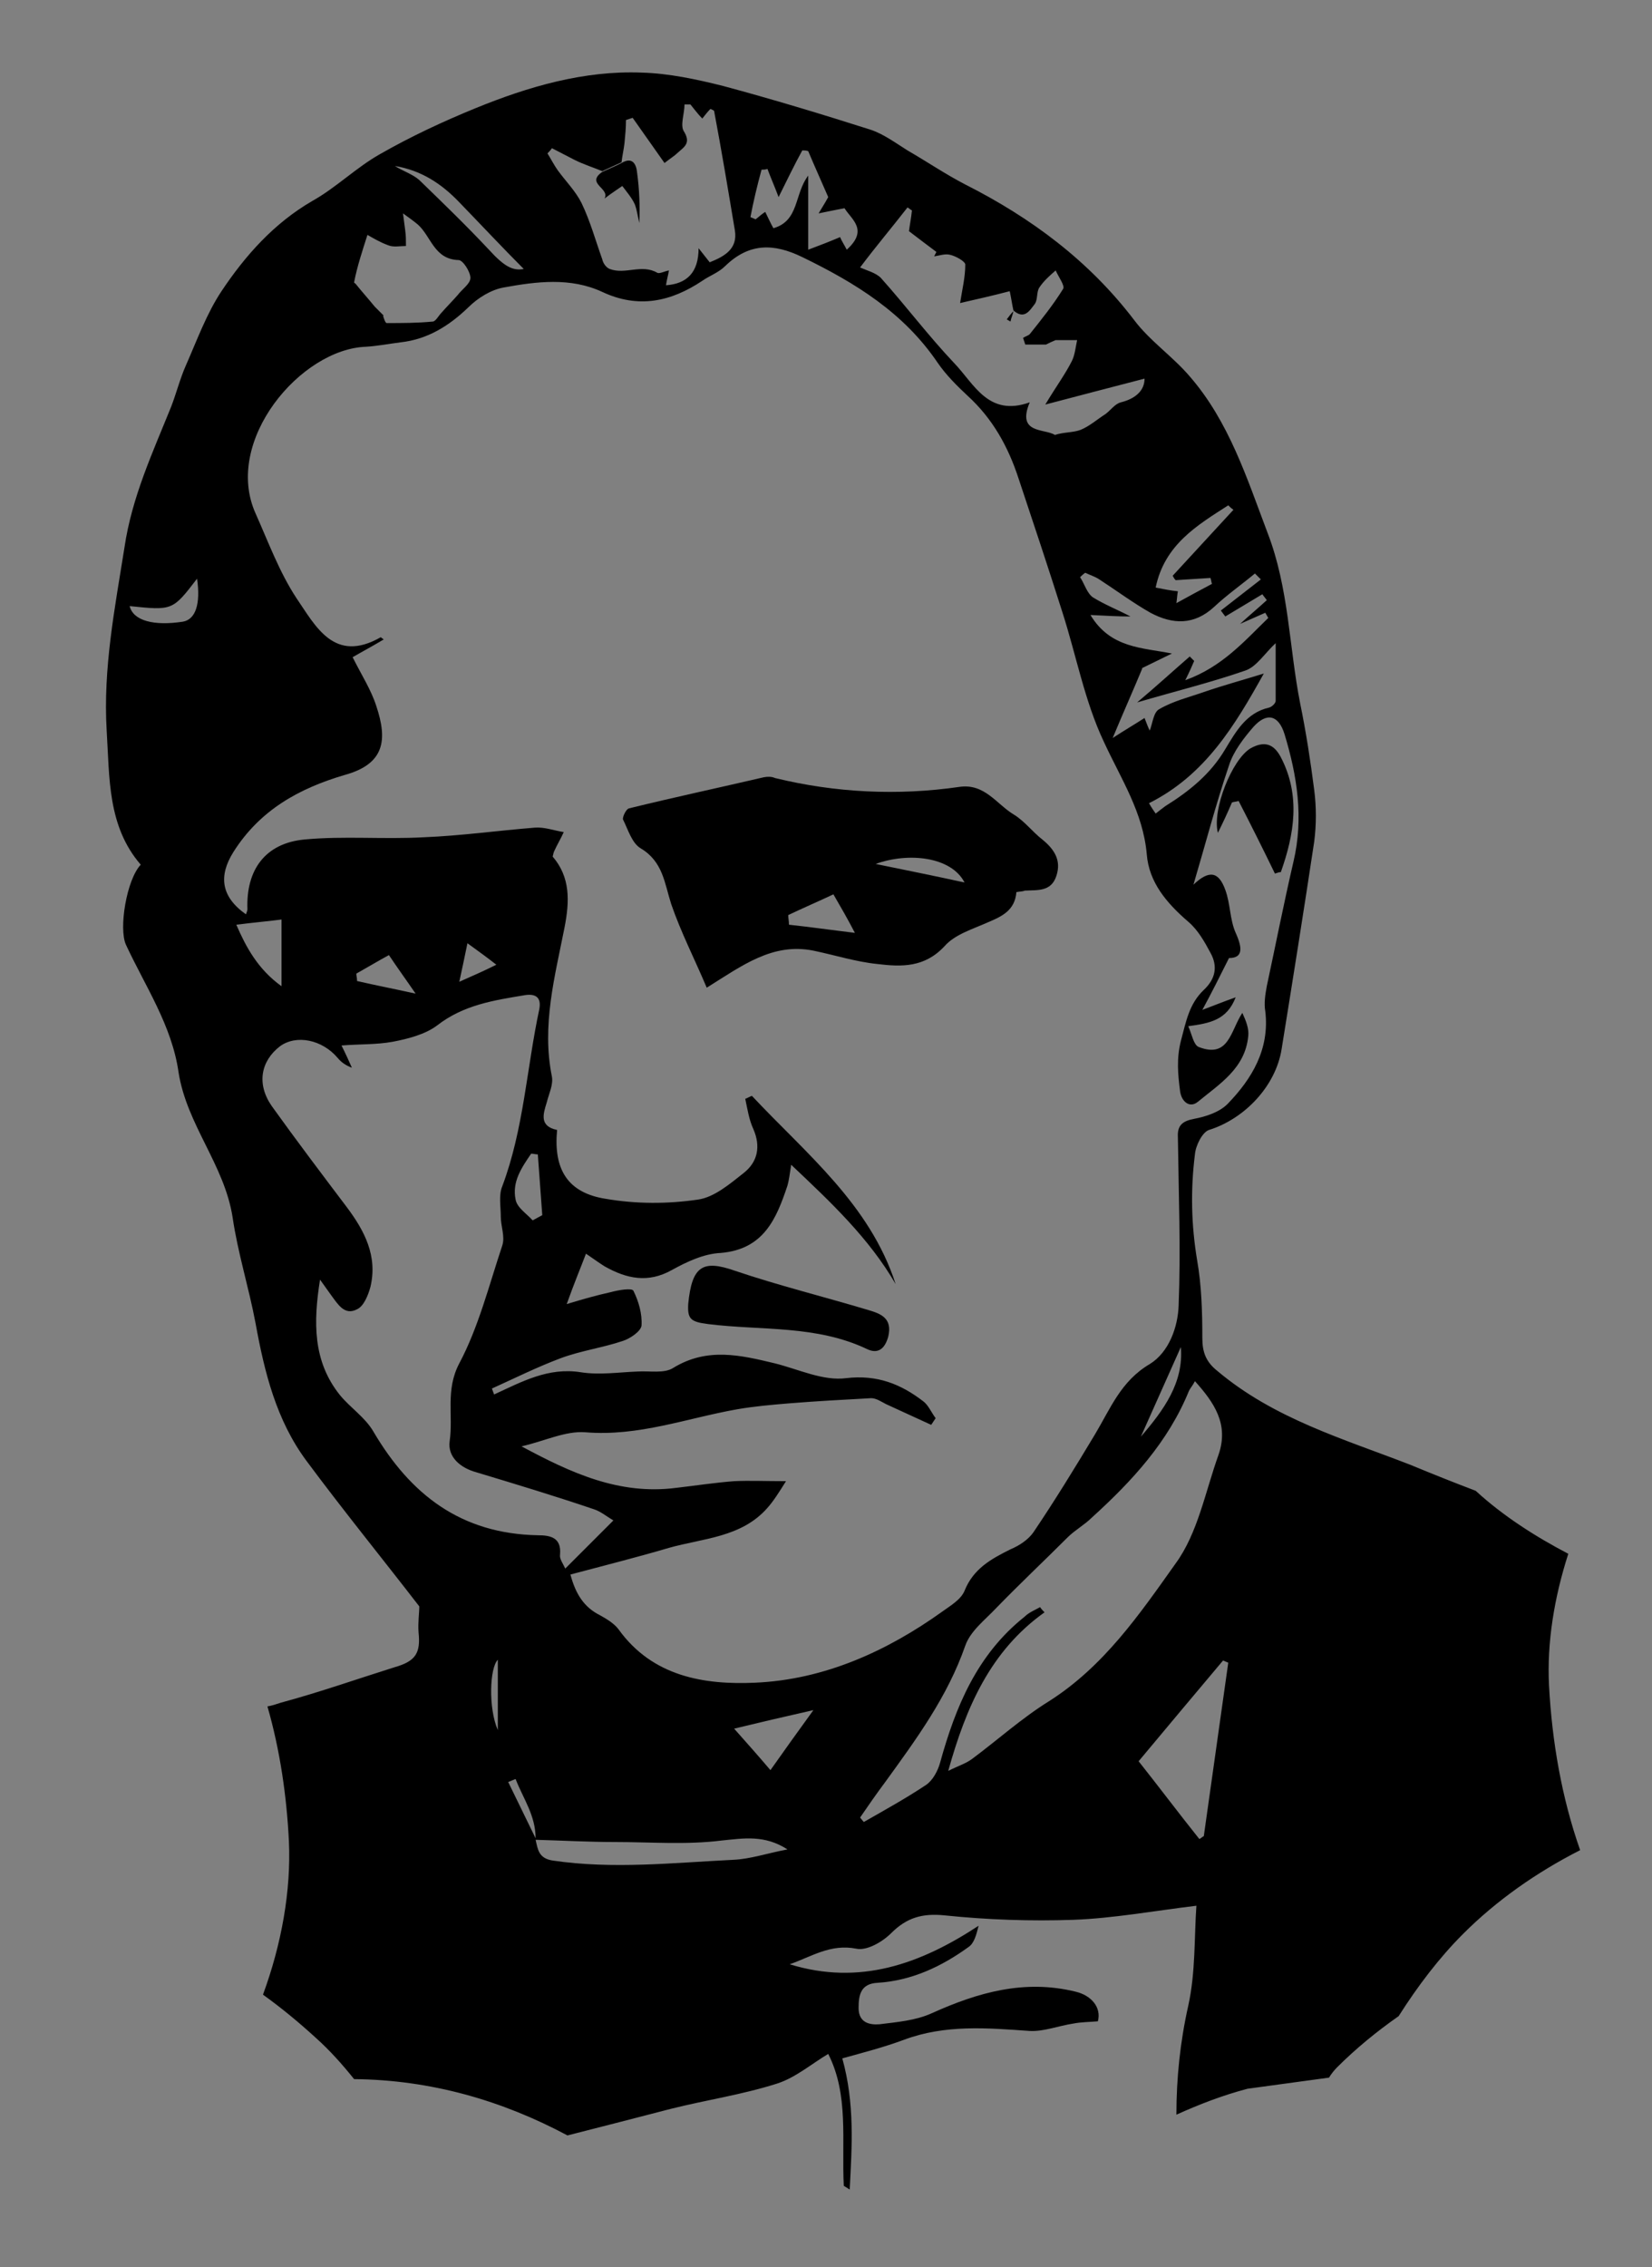 <?xml version="1.0" encoding="utf-8"?>
<!-- Generator: Adobe Illustrator 20.0.0, SVG Export Plug-In . SVG Version: 6.00 Build 0)  -->
<svg version="1.1" id="Слой_1" xmlns="http://www.w3.org/2000/svg" xmlns:xlink="http://www.w3.org/1999/xlink" x="0px" y="0px"
	 viewBox="0 0 223 306" style="enable-background:new 0 0 223 306;" xml:space="preserve">
<rect x="0" y="0" width="223" height="306" fill="#808080" stroke="none"/>
<style type="text/css">
	.st0{fill:#FFFFFF;}
</style>
<g>
	<path d="M83.9,22c1.5-0.9,2,0.2,2.1,1.3c0.3,2.2,0.4,4.5,0.3,6.8c-0.2-0.8-0.3-1.7-0.6-2.5c-0.4-0.9-1.1-1.7-1.7-2.5
		c-0.7,0.5-1.5,1-2.4,1.7c0.8-1.4-2.6-2-0.3-3.6C82.2,22.8,83.1,22.4,83.9,22z"/>
	<path d="M136.8,42c-0.1,0.5-0.3,0.9-0.4,1.4c-0.2-0.1-0.3-0.2-0.5-0.3C136.2,42.7,136.5,42.3,136.8,42L136.8,42L136.8,42z"/>
	<path class="st0" d="M47.5,38.1C47.5,38.1,47.5,38,47.5,38.1C47.5,38,47.5,38,47.5,38.1z"/>
	<path d="M154.1,90.2h0.1C154.3,90.2,154.1,90.2,154.1,90.2z"/>
	<path class="st0" d="M51.6,42.6L51.6,42.6L51.6,42.6z"/>
	<path class="st0" d="M50.5,41.4C50.5,41.4,50.4,41.3,50.5,41.4L50.5,41.4z"/>
	<path class="st0" d="M47.8,38.3l-0.1-0.1L47.8,38.3z"/>
	<path d="M137.2,120.4c-0.2,2.5-2,3.3-3.9,4.1c-2,0.9-4.4,1.6-5.8,3.2c-2.7,2.9-5.8,2.8-9.1,2.4c-2.9-0.3-5.7-1.2-8.6-1.8
		c-5.5-1.1-9.6,2-14.4,5c-1.6-3.8-3.5-7.5-4.8-11.3c-0.9-2.8-1.1-5.7-4.1-7.5c-1.2-0.7-1.7-2.5-2.4-3.9c-0.1-0.3,0.4-1.4,0.8-1.5
		c6.1-1.5,12.2-2.8,18.2-4.2c0.5-0.1,1.1-0.1,1.5,0.1c8.2,2,16.6,2.4,24.9,1.2c3.4-0.5,5,2.3,7.3,3.7c1.5,0.9,2.6,2.4,3.9,3.4
		c1.6,1.3,2.6,2.8,1.9,4.9c-0.7,2.2-2.6,1.9-4.3,2C138.2,120.3,137.8,120.3,137.2,120.4z M112.5,120.7c-1.9,0.9-4,1.8-6.1,2.8
		c0,0.4,0.1,0.8,0.1,1.3c2.8,0.3,5.6,0.7,8.9,1.1C114.3,123.8,113.6,122.6,112.5,120.7z M118.2,116.6c3.9,0.8,7.9,1.6,12,2.5
		C128.4,115.6,122.6,115,118.2,116.6z"/>
	<path d="M92.9,176c0.5-5.2,2-6,6.3-4.5c5.9,2,12,3.5,18,5.3c1.7,0.5,3.3,1.1,2.7,3.6c-0.5,1.8-1.5,2.3-2.8,1.7
		c-6.9-3.3-14.3-2.5-21.5-3.4C93.2,178.4,92.8,178,92.9,176z"/>
	<path d="M172.1,117.9c-1.6-3.3-3.2-6.5-4.9-9.8c-0.3,0.1-0.6,0.1-0.9,0.2c-0.6,1.4-1.2,2.7-1.9,4.1c-0.8-3.1,1.9-9.9,4.4-11.4
		c1.8-1,3.1-0.7,4.1,1.2c2.7,5.2,1.8,10.4,0,15.5C172.7,117.7,172.4,117.8,172.1,117.9z"/>
	<path class="st0" d="M142.2,48c-0.2,0.2-0.4,0.4-0.6,0.6C141.8,48.4,142,48.2,142.2,48z"/>
	<g>
		<path d="M180.5,279c2.5-2.5,5.3-4.8,8.3-6.9c2.6-4.1,5.5-7.9,8.7-11.1c4.5-4.5,9.9-8.3,15.8-11.3c-2.5-7.1-3.8-14.7-4.2-22.2
			c-0.3-5.8,0.7-11.9,2.6-17.8c-4.4-2.3-8.8-5.1-12.5-8.5c-2.9-1.1-5.9-2.3-8.8-3.5c-9-3.5-18.4-6.2-26.1-12.7c-1.5-1.2-2-2.5-2-4.4
			c0-3.5-0.1-7.1-0.7-10.5c-0.8-4.8-0.9-9.5-0.3-14.3c0.1-1.2,1-3,1.9-3.3c4.8-1.5,9-5.9,9.8-10.9c1.5-9.3,3-18.7,4.4-28
			c0.3-2.3,0.3-4.7,0-7c-0.5-3.9-1.1-7.8-1.9-11.7c-1.5-7.6-1.5-15.5-4.4-23c-2.8-7.4-5.2-15-10.5-21.1c-2.3-2.7-5.4-4.8-7.5-7.6
			c-6.1-8-13.9-13.8-22.8-18.3c-2.7-1.4-5.2-3.1-7.8-4.6c-1.6-1-3.2-2.2-5-2.8c-6.6-2.1-13.2-4.1-19.9-5.9c-3.6-0.9-7.3-1.7-11-1.8
			c-7.8-0.3-15.3,1.9-22.4,4.8c-4.4,1.8-8.7,3.8-12.9,6.2c-3.2,1.8-5.9,4.5-9.1,6.3c-5.2,3-9.1,7.4-12.3,12.2c-2,3-3.3,6.6-4.8,10
			c-0.8,1.8-1.3,3.8-2,5.6c-2.5,6.2-5.3,12.2-6.3,19c-1.3,8.2-2.9,16.3-2.4,24.7c0.4,6.4,0.1,12.9,4.6,18.1c-1.9,2-3,8.6-2,10.8
			c2.6,5.6,6.2,10.9,7.1,17.2c1.1,7.1,6.2,12.5,7.3,19.6c0.7,4.8,2.2,9.5,3.1,14.3c1.2,6.6,2.8,13.1,6.9,18.6
			c4.9,6.6,10.1,13,15.2,19.6c0,0.9-0.2,2.2-0.1,3.5c0.3,2.8-0.4,3.9-3.2,4.7c-5.1,1.6-10.2,3.4-15.4,4.8c-0.6,0.2-1.2,0.4-1.8,0.5
			c1.7,5.9,2.6,12.1,2.9,18.2c0.3,6.7-1,13.9-3.5,20.7c2.5,1.8,4.8,3.7,7.1,5.8c1.9,1.7,3.6,3.6,5.2,5.6c10.4,0.1,20,2.9,28.8,7.6
			c4.7-1.2,9.4-2.4,14-3.6c4.8-1.2,9.6-1.9,14.3-3.4c2.5-0.8,4.7-2.7,6.9-4c2.8,5.5,1.8,11.7,2.1,17.8c0.3,0.2,0.5,0.3,0.8,0.5
			c0.3-5.8,0.7-11.6-1-17.7c2.9-0.8,5.6-1.5,8.3-2.5c5.6-2.1,11.3-1.6,17-1.2c1.9,0.1,3.9-0.7,5.9-1c1-0.2,2.1-0.2,3.3-0.3
			c0.5-1.9-0.9-3.5-3-4c-6.9-1.7-13.2,0.1-19.4,2.9c-2.2,1-4.7,1.2-7.1,1.5c-1.3,0.1-2.8-0.2-2.8-2.2c0-1.8,0.3-3.3,2.6-3.4
			c4.6-0.3,8.6-2.2,12.2-4.8c0.8-0.5,1.1-1.7,1.4-2.9c-7.9,5.2-16.1,8.1-25.5,5.2c2.9-1,5.5-2.8,9-2.1c1.4,0.3,3.5-0.9,4.7-2.1
			c2.1-2.1,4.2-2.7,7.2-2.4c5.8,0.6,11.6,0.8,17.4,0.6c5.4-0.2,10.8-1.2,16.6-1.9c-0.3,4.2-0.1,9-1.1,13.5
			c-1.1,4.9-1.6,9.8-1.6,14.7c3.1-1.4,6.2-2.6,9.6-3.5l11-1.5C179.7,279.9,180.1,279.4,180.5,279z M24.7,83.9
			c-3.9,0.6-6.7-0.1-7.2-2.1c5.8,0.6,5.8,0.6,9.1-3.7C27.1,81.5,26.4,83.6,24.7,83.9z M165.8,68.2c0.2,0.2,0.4,0.4,0.7,0.6l-8.2,8.9
			c0.1,0.2,0.2,0.4,0.4,0.6c1.6-0.1,3.1-0.2,4.7-0.3c0.1,0.3,0.1,0.5,0.2,0.8c-1.5,0.8-3,1.6-4.8,2.6c0.1-0.7,0.1-1.1,0.2-1.6
			c-1-0.1-2-0.3-3-0.5C157.2,73.5,161.6,70.9,165.8,68.2z M155.3,82.7c3,1.6,5.9,1.7,8.6-0.8c1.7-1.6,3.7-3,5.5-4.5l0.8,0.8
			c-1.8,1.4-3.6,2.8-5.4,4.2l0.6,0.8c1.7-1,3.3-2,5-3c0.2,0.3,0.4,0.5,0.6,0.8c-1.2,1.1-2.4,2.1-3.6,3.2c1.1-0.5,2.3-1,3.4-1.5
			c0.1,0.2,0.3,0.5,0.4,0.7C168,86.5,165,90,160,91.8c0.6-1.2,0.9-1.9,1.2-2.6c-0.2-0.2-0.4-0.4-0.6-0.6c-2.3,2-4.6,4.1-7.1,6.2
			c5.1-1.5,10-2.7,14.6-4.3c1.5-0.5,2.6-2.3,4.1-3.7v7.8c0,0.3-0.5,0.8-0.9,0.9c-3.1,0.7-4.5,3.3-5.9,5.6c-2,3.4-4.9,5.7-8.1,7.7
			c-0.4,0.3-0.8,0.6-1.3,1c-0.2-0.3-0.5-0.7-0.9-1.4c7.6-3.8,11.6-10.5,15.5-17.5c-2.9,0.9-5.5,1.6-8.1,2.5c-2,0.7-4.1,1.2-6,2.3
			c-0.8,0.4-0.9,1.9-1.3,2.9c-0.2-0.4-0.4-0.9-0.7-1.7c-1.4,0.9-2.6,1.6-4.3,2.7c1.5-3.6,2.8-6.5,4-9.4h-0.1c1.4-0.7,2.7-1.3,4.1-2
			c-4-0.8-8.3-0.7-11-5.2c2.1,0.1,3.7,0.2,5.4,0.2c-1.7-0.9-3.5-1.6-5.1-2.6c-0.8-0.6-1.1-1.8-1.7-2.7c0.2-0.2,0.4-0.4,0.7-0.6
			c0.6,0.3,1.3,0.5,1.9,0.9C150.7,79.7,153,81.4,155.3,82.7z M122.5,28c0.2,0.1,0.4,0.3,0.6,0.4c-0.1,1-0.3,2-0.4,2.8
			c1.3,1,2.5,1.9,3.7,2.8c-0.1,0.2-0.2,0.4-0.3,0.6c0.7-0.1,1.5-0.4,2.2-0.2c0.8,0.2,2,0.9,2,1.3c0,1.7-0.4,3.3-0.7,5.2
			c2.2-0.5,4.4-1,6.7-1.6c0.2,0.9,0.3,1.7,0.5,2.6c1.5,1.3,2.2,0,2.9-0.9c0.4-0.6,0.2-1.6,0.6-2.2c0.6-0.9,1.4-1.6,2.2-2.3
			c0.4,0.9,1.3,2.1,1,2.5c-1.3,2.1-2.9,4.1-4.5,6.1c-0.2,0.2-0.6,0.3-0.9,0.5c0.1,0.3,0.2,0.6,0.3,0.9h2.8c0.4-0.2,0.8-0.4,1.3-0.6
			h2.9c-0.2,0.9-0.3,2-0.7,2.8c-0.9,1.8-2.1,3.4-3.6,5.9c4.9-1.3,9.2-2.4,13.4-3.5c0,1.6-1.2,2.7-3.2,3.2c-0.8,0.2-1.4,1.1-2.1,1.6
			c-1.1,0.7-2.1,1.6-3.3,2.1c-1,0.4-2.3,0.3-3.5,0.7c-1.4-0.9-5.2-0.1-3.4-4.4c-5.6,2-7.5-2.5-10.2-5.3c-3.5-3.7-6.5-7.7-9.9-11.5
			c-0.7-0.7-1.9-1-2.8-1.4C118.2,33.3,120.4,30.7,122.5,28z M102.8,22.9c0.3,0,0.5,0,0.8-0.1c0.4,1.1,0.9,2.2,1.5,3.8
			c1.1-2.2,2.1-4.3,3.2-6.3c0.3,0,0.5,0,0.8,0.1c0.8,1.9,1.7,3.9,2.7,6.2c-0.1,0.2-0.5,0.9-1.3,2.2c1.5-0.3,2.4-0.5,3.5-0.7
			c0.9,1.5,3.3,2.9,0.3,5.6c-0.3-0.6-0.7-1.2-0.9-1.7c-1.4,0.6-2.7,1.1-4.3,1.7v-10c-1.9,2.5-1.2,6.1-4.7,7.1
			c-0.4-0.7-0.7-1.4-1.1-2.2c-0.5,0.3-0.9,0.7-1.3,1l-0.7-0.3C101.7,27.2,102.2,25.1,102.8,22.9z M74.5,20c1,0.5,2.1,1.1,3.1,1.6
			c1.2,0.6,2.5,1,3.7,1.5c0.9-0.4,1.7-0.8,2.6-1.2c0.1-0.9,0.3-1.7,0.4-2.6c0.1-1,0.2-2.1,0.2-3.1c0.3-0.1,0.6-0.2,0.9-0.3
			c1.4,2,2.9,4.1,4.3,6.1c0.9-0.7,1.4-1,1.8-1.4c0.9-0.8,1.8-1.3,0.8-2.9c-0.5-0.8,0.1-2.4,0.1-3.6h0.8c0.5,0.6,1,1.3,1.6,1.9
			c0.4-0.5,0.7-0.9,1.1-1.3c0.2,0.1,0.5,0.2,0.5,0.3c1,5.3,1.9,10.7,2.8,16.1c0.4,2.5-1.4,3.5-3.4,4.3c-0.4-0.5-0.8-1-1.5-1.9
			c0,3.3-1.6,4.8-4.4,5c0.1-0.7,0.3-1.4,0.4-2c-0.6,0.1-1.3,0.5-1.6,0.3c-2.1-1.2-4.3,0.3-6.4-0.5c-0.5-0.2-0.9-0.8-1-1.3
			c-0.9-2.5-1.6-5.1-2.8-7.6c-0.8-1.6-2.1-2.9-3.2-4.4c-0.5-0.7-0.9-1.5-1.4-2.3C74.1,20.5,74.3,20.3,74.5,20z M62,27.3
			c3,3.1,5.9,6.2,8.7,9c-1.5,0.3-2.7-0.4-4.7-2.6c-3-3.2-6.2-6.3-9.4-9.4c-0.9-0.8-2.2-1.2-3.3-1.9C56.9,23,59.6,24.8,62,27.3z
			 M49.6,31.7c0.7,0.4,1.7,1,2.8,1.4c0.7,0.3,1.6,0.1,2.4,0.1c0-0.7,0-1.4-0.1-2.1c-0.1-0.8-0.2-1.6-0.3-2.3c0.7,0.5,1.4,1,2,1.5
			c1.8,1.6,2.2,4.7,5.5,4.8c0.6,0,1.6,1.6,1.6,2.4c0,0.8-1.1,1.5-1.7,2.3c-0.7,0.8-1.5,1.6-2.2,2.4c-0.4,0.4-0.8,1.2-1.2,1.2
			c-2.1,0.2-4.1,0.2-6.2,0.2c-0.2,0-0.4-0.7-0.5-1h0.1c-0.4-0.4-0.8-0.8-1.2-1.2c-0.9-1.1-1.8-2.1-2.6-3.1c-0.1-0.1-0.2-0.1-0.2-0.2
			C48.2,36,48.9,33.9,49.6,31.7z M31.9,124.8c2.4-0.3,4.6-0.5,6.1-0.7v9C34.8,130.8,33.2,127.8,31.9,124.8z M50.4,193.2
			c-1.1-1.9-3.1-3.2-4.5-4.9c-3.7-4.6-3.6-9.9-2.7-15.6l1.5,2.1c0.9,1.2,1.8,2.8,3.5,1.9c0.9-0.4,1.5-1.9,1.8-3
			c1-4.2-0.8-7.6-3.2-10.8c-3.4-4.5-6.8-9-10.1-13.6c-2.1-3-1.5-6.1,1.1-8.1c2.2-1.6,5.7-0.9,7.8,1.6c0.5,0.6,1.1,1,1.9,1.3
			c-0.4-0.9-0.8-1.8-1.4-3c2.5-0.2,4.7-0.1,6.9-0.5c2.1-0.4,4.4-1,6-2.2c3.6-2.8,7.7-3.4,11.9-4.1c1.4-0.2,2.2,0.3,1.9,1.9
			c-1.7,7.9-2.1,16.2-5,23.9c-0.5,1.2-0.2,2.7-0.2,4.1c0,1.3,0.6,2.7,0.2,3.9c-1.8,5.4-3.2,11-5.8,15.9c-1.9,3.6-0.8,7-1.3,10.5
			c-0.3,2.1,1.4,3.6,3.6,4.2c5.3,1.6,10.6,3.2,15.9,5c0.9,0.3,1.6,0.9,2.6,1.5c-2.3,2.3-4.2,4.2-6.5,6.5c-0.3-0.7-0.8-1.3-0.7-1.9
			c0.2-2.3-1.3-2.6-3-2.6C62.2,207,55.4,201.7,50.4,193.2z M48.1,131.4c1.6-0.9,3.1-1.8,4.4-2.5c1.2,1.8,2.3,3.3,3.6,5.2
			c-2.7-0.6-5.3-1.1-7.9-1.7C48.2,132,48.1,131.7,48.1,131.4z M62,132.5c0.4-1.8,0.7-3.3,1.1-5.2c1.5,1.1,2.5,1.8,3.9,2.9
			C65.2,131.1,63.8,131.7,62,132.5z M73.2,164c-0.4,0.2-0.9,0.5-1.3,0.7c-0.8-0.9-2.1-1.7-2.3-2.8c-0.5-2.4,0.8-4.3,2.1-6.2
			c0.3,0,0.6,0.1,0.9,0.1C72.8,158.6,73,161.3,73.2,164z M67.2,233.5c-1.3-3-1.1-8.4,0-9.5V233.5z M69.6,240.1c1,2.6,2.7,4.9,2.7,8
			l-3.7-7.6C68.9,240.4,69.3,240.2,69.6,240.1z M99,251c-8.1,0.4-16.3,1.3-24.4,0.1c-1.9-0.3-2-1.5-2.3-2.8
			c3.6,0.1,7.2,0.3,10.7,0.3c4.8,0,9.6,0.4,14.4-0.2c3-0.3,5.8-0.8,8.9,1.2C103.6,250.1,101.3,250.9,99,251z M104,238.9
			c-1.7-2-3.3-3.8-4.9-5.6c3.3-0.8,6.7-1.6,10.7-2.5C107.7,233.7,105.9,236.2,104,238.9z M101.9,227.1c-6.8,0.3-13.8-0.8-18.4-7.2
			c-0.6-0.8-1.6-1.4-2.5-1.9c-2.2-1.1-3.3-2.9-4-5.5c4.5-1.2,8.9-2.3,13.3-3.6c4.6-1.3,9.8-1.4,13.3-5.4c0.8-0.9,1.5-2,2.5-3.6
			c-2.8,0-4.9-0.1-7,0c-2.6,0.2-5.2,0.6-7.8,0.9c-7.7,1-14.2-2-20.9-5.6c3.1-0.7,5.9-2.1,8.6-1.9c7.2,0.6,13.7-1.9,20.5-3.1
			c2.3-0.4,4.6-0.6,7-0.8c3.7-0.3,7.4-0.5,11.1-0.7c0.7,0,1.4,0.5,2,0.8c2,0.9,4.1,1.9,6.1,2.8c0.2-0.3,0.4-0.6,0.6-0.9
			c-0.6-0.8-1-1.8-1.7-2.3c-3-2.3-6.2-3.6-10.4-3.1c-3.1,0.4-6.4-1.2-9.6-2c-4.6-1.1-9.1-2.2-13.7,0.6c-1.2,0.8-3.2,0.4-4.8,0.5
			c-2.6,0.1-5.2,0.5-7.7,0.1c-4.4-0.7-8,1.3-11.7,3c-0.1-0.3-0.2-0.5-0.3-0.8c3.1-1.4,6.1-2.9,9.3-4.1c2.7-1,5.6-1.4,8.3-2.3
			c1-0.3,2.5-1.3,2.6-2.1c0.1-1.6-0.4-3.3-1.1-4.7c-0.2-0.4-2-0.1-3.1,0.2c-1.8,0.4-3.6,0.9-5.9,1.6c1-2.8,1.8-4.7,2.6-6.8
			c0.9,0.6,1.7,1.2,2.5,1.7c3,1.7,5.9,2.3,9.1,0.5c2-1.1,4.3-2.2,6.6-2.3c5.8-0.5,7.5-4.6,9-9.1c0.2-0.7,0.3-1.5,0.5-2.8
			c5.4,5.1,10.5,9.9,14.1,16.1c-3.5-10.8-12.1-17.6-19.4-25.4c-0.3,0.1-0.6,0.3-0.9,0.4c0.3,1.4,0.5,2.8,1.1,4.1
			c1,2.3,0.6,4.4-1.3,5.9c-1.9,1.5-4,3.3-6.2,3.6c-4.1,0.6-8.3,0.6-12.4-0.1c-5.2-0.8-7.1-4-6.6-9.3c-2.4-0.5-1.9-2.1-1.4-3.7
			c0.3-1.2,0.9-2.4,0.7-3.5c-1.4-6.9,0.4-13.5,1.7-20.1c0.7-3.6,0.8-6.8-1.6-9.6c0.1-0.3,0.1-0.5,0.2-0.7c0.4-0.9,0.9-1.7,1.3-2.6
			c-1.3-0.2-2.6-0.7-3.9-0.6c-5,0.4-10,1.1-15,1.3c-5.4,0.3-10.8-0.2-16.1,0.3s-7.9,4.1-7.7,9.4c0,0.2-0.1,0.4-0.2,0.7
			c-3.4-2.4-3.7-5.2-1.7-8.4c3.6-5.7,8.9-8.6,15-10.4c5.5-1.5,5.8-4.8,4.3-9.3c-0.7-2.2-2-4.2-3.2-6.6c1.2-0.7,2.7-1.5,4.2-2.4
			c-0.3-0.2-0.4-0.3-0.4-0.3c-6.3,3.6-8.8-1.5-11.4-5.3c-2.3-3.5-3.8-7.6-5.5-11.4c-4.4-9.8,6.1-22.2,14.9-22.5
			c1.6-0.1,3.1-0.4,4.7-0.6c3.6-0.4,6.5-2.2,9.1-4.7c1.3-1.3,3.1-2.4,4.8-2.7c4.4-0.8,9-1.4,13.3,0.6c4.9,2.3,9.3,1.3,13.5-1.5
			c1-0.7,2.2-1.1,3.1-2c3.2-3.1,6.5-3.1,10.4-1.2c7.2,3.5,13.7,7.5,18.3,14.3c1.1,1.6,2.6,3.1,4,4.4c3.4,3.1,5.5,6.9,6.9,11.2
			c2,6,4,12,5.9,18c1.9,5.9,3,12,5.6,17.5c2.3,5,5.3,9.5,5.8,15.2c0.3,3.8,2.7,6.6,5.6,9.1c1.3,1.1,2.2,2.7,3,4.2
			c1,1.8,0.7,3.5-0.9,5c-2,1.9-2.4,4.3-3.1,6.9c-0.6,2.4-0.4,4.5-0.1,6.8c0.2,1.4,1.3,2.3,2.4,1.4c2.9-2.4,6.4-4.5,6.8-8.9
			c0.1-1-0.3-2-0.8-3.1c-1.6,2.4-1.8,6.2-5.9,4.6c-0.7-0.3-0.9-1.7-1.4-2.8c2.9-0.4,5.2-0.8,6.4-3.9c-1.7,0.6-2.9,1.1-4.5,1.7
			c1.3-2.4,2.3-4.4,3.6-7c1.8,0,1.9-1.2,0.9-3.4c-0.8-1.8-0.7-3.9-1.4-5.8c-0.9-2.5-2.2-2.7-4.3-0.7c1.6-5.4,3-10.8,4.8-16.1
			c0.6-1.9,2-3.7,3.3-5.2c1.8-2,3.4-1.6,4.2,1c1.7,5.6,2.6,11.3,1.2,17.2c-1.3,5.6-2.4,11.2-3.6,16.8c-0.2,1.1-0.4,2.3-0.2,3.4
			c0.6,5.1-1.8,9.1-5.1,12.5c-1.1,1.1-2.9,1.7-4.5,2c-1.6,0.3-2.3,0.9-2.2,2.5c0.1,7.6,0.4,15.2,0.1,22.7c-0.1,2.9-1.3,6.3-3.9,7.9
			c-3.9,2.3-5.3,6-7.4,9.5c-2.7,4.5-5.4,8.9-8.3,13.2c-0.7,1-1.9,1.8-3.1,2.3c-2.6,1.3-5,2.6-6.2,5.6c-0.5,1.2-1.9,2-3,2.8
			C119.8,222.8,111.3,226.7,101.9,227.1z M154,193.9c1.8-4,3.6-8.1,5.4-12.1C159.8,186.6,157.1,190.3,154,193.9z M141.6,229.6
			c-3.7,2.3-6.9,5.2-10.4,7.8c-0.8,0.6-1.8,0.9-3.2,1.6c2.4-8.6,5.7-16.2,13-21.4c-0.2-0.2-0.4-0.4-0.6-0.7
			c-0.7,0.4-1.5,0.7-2.1,1.3c-6.4,5.1-9.3,12.1-11.4,19.7c-0.3,1.1-1,2.4-1.9,3c-2.7,1.8-5.6,3.4-8.4,5l-0.5-0.6
			c1.1-1.6,2.2-3.2,3.4-4.8c4.2-5.8,8.4-11.5,10.8-18.4c0.7-2,2.7-3.5,4.2-5.1c3.1-3.2,6.4-6.3,9.6-9.5c1-1,2.3-1.7,3.3-2.7
			c5.4-4.9,10.3-10.2,13.1-17.1c0.2-0.4,0.5-0.7,0.8-1.3c2.6,2.9,4.6,5.8,3.2,9.9c-1.8,5-2.8,10.6-5.8,14.7
			C153.8,217.9,149,224.9,141.6,229.6z M162.5,247.8c-0.2,0.1-0.4,0.3-0.6,0.4c-2.8-3.5-5.5-7.1-8.2-10.5c4-4.8,7.7-9.2,11.4-13.6
			c0.2,0.1,0.5,0.2,0.7,0.3C164.7,232.2,163.6,240,162.5,247.8z"/>
		<polygon points="136.7,42 136.8,42 136.8,42 		"/>
	</g>
</g>
</svg>
